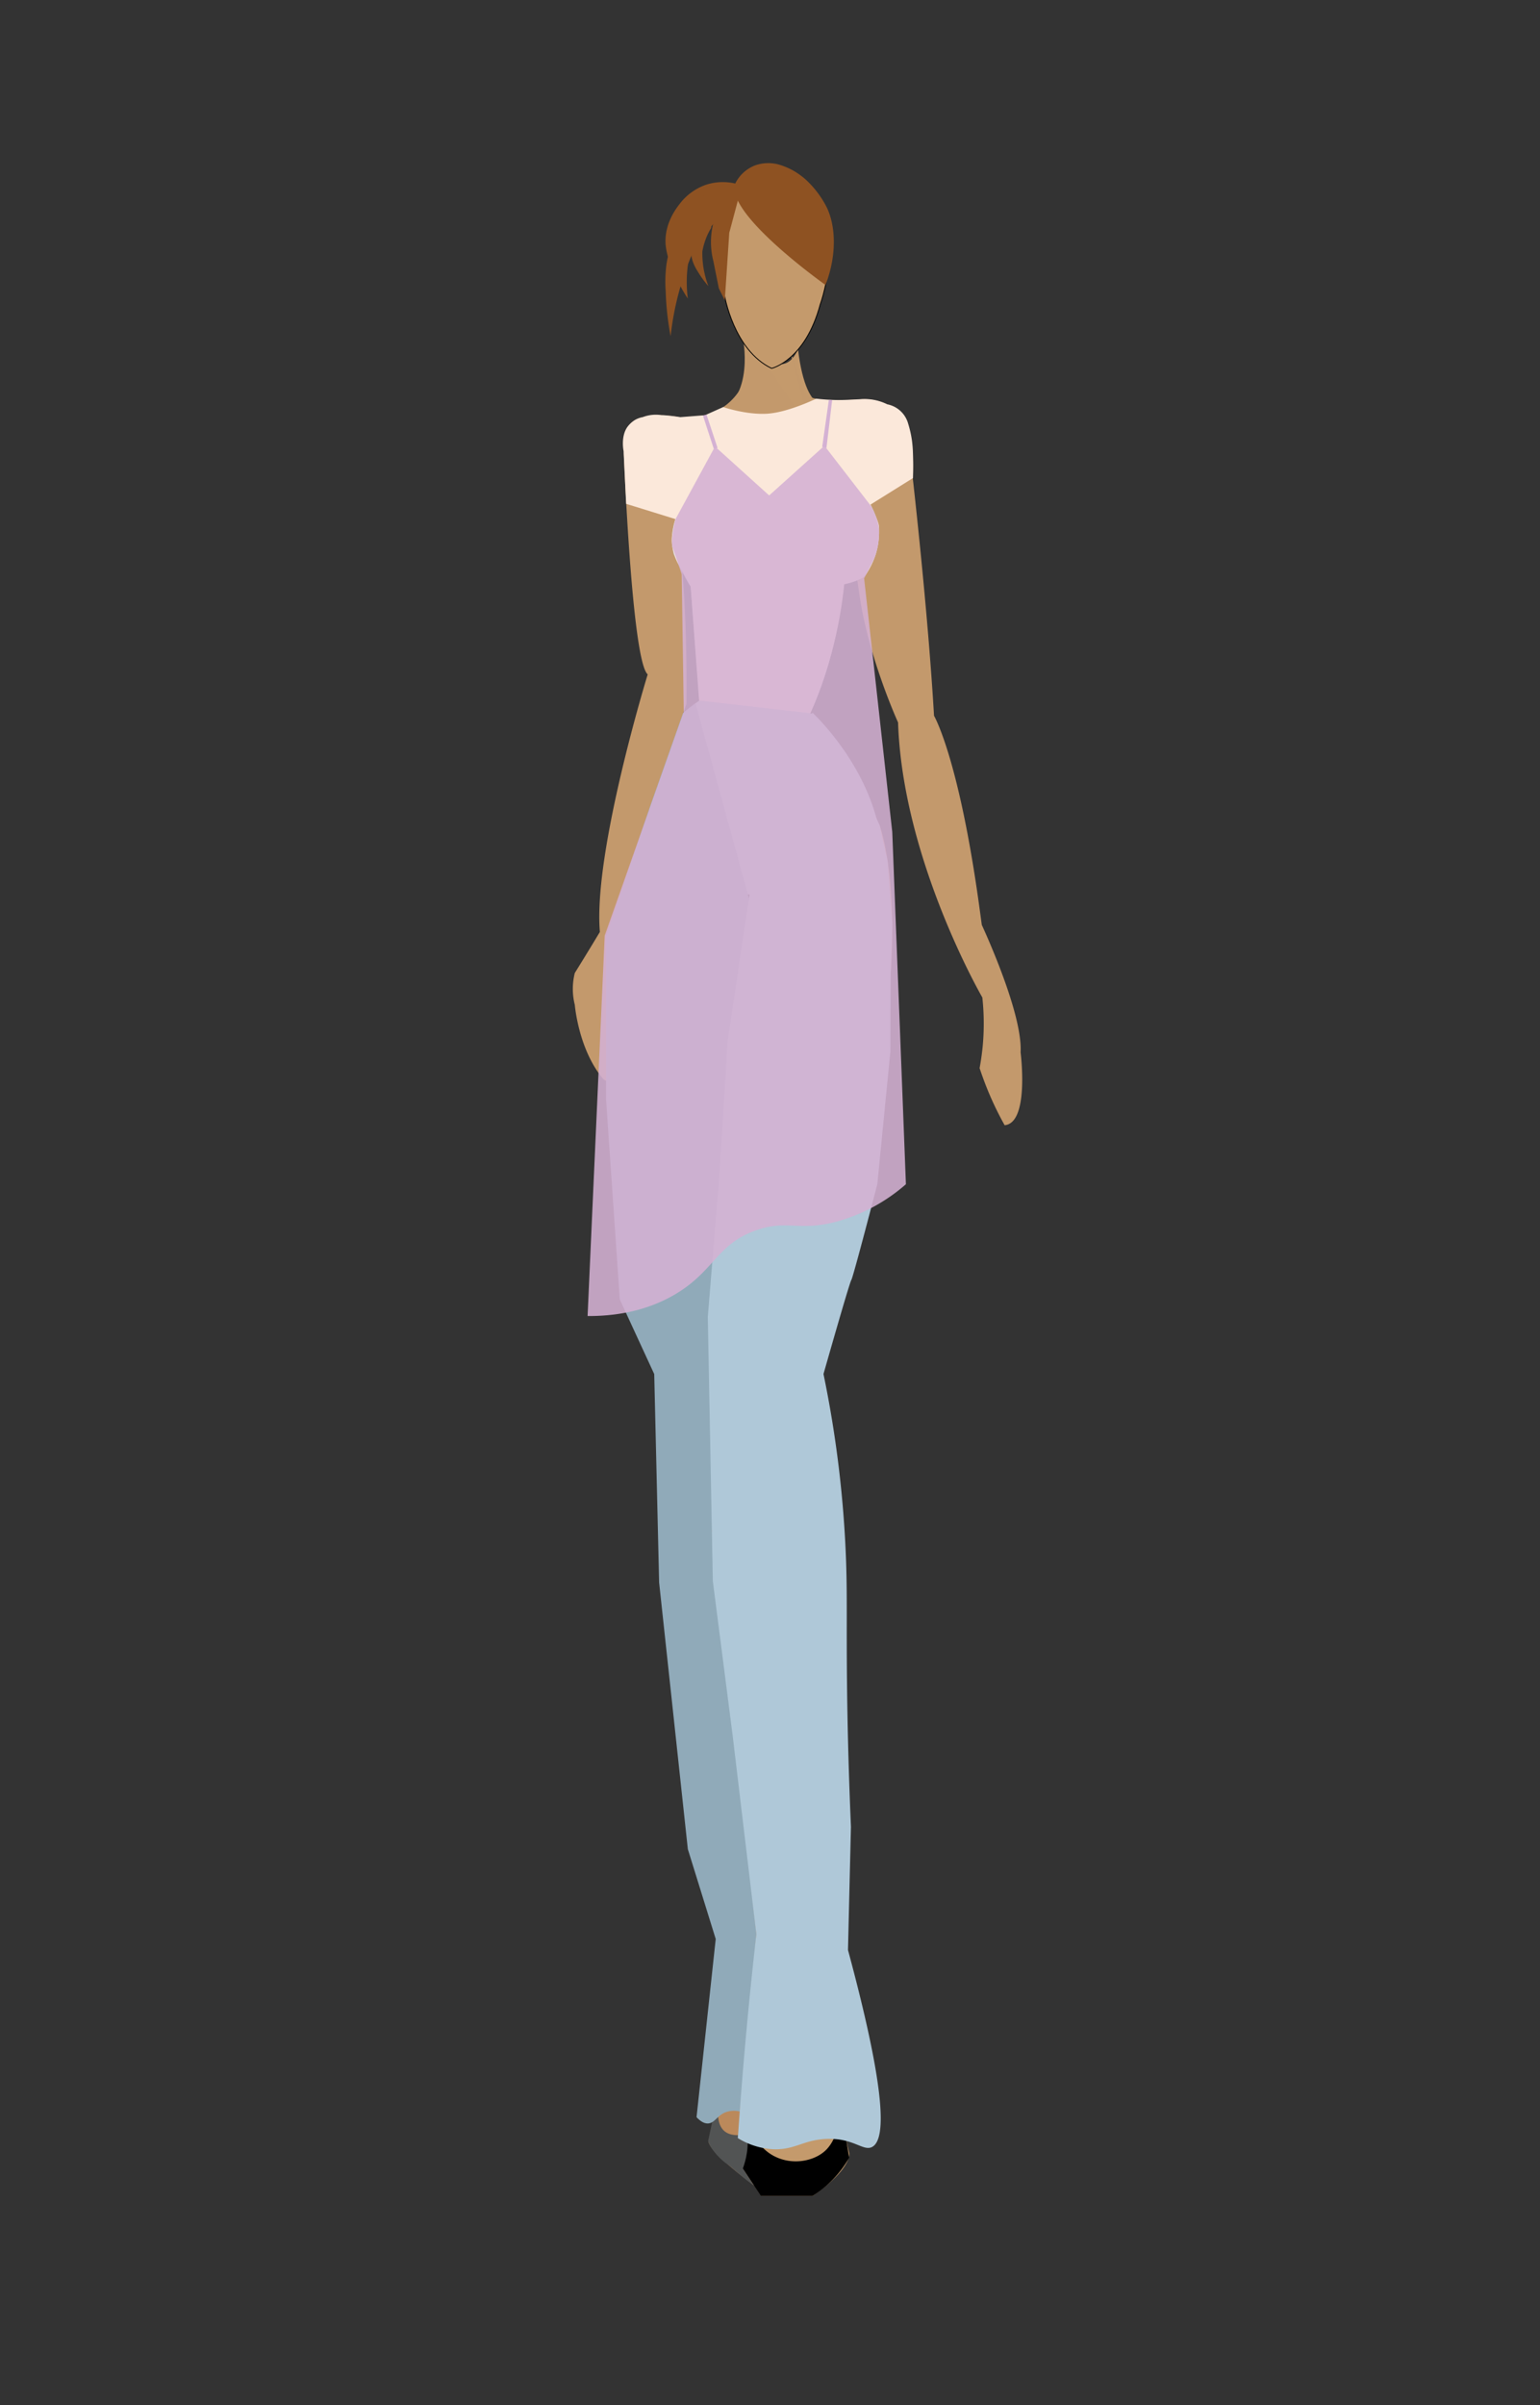 <svg xmlns="http://www.w3.org/2000/svg" viewBox="0 0 465.02 725.83"><rect x="0" y="0" width="465.02" height="725.83" fill="#333333" stroke="none"/><title>Artboard 10</title><g id="model"><path d="M231.54,662.36C211.59,648,214,645.78,214,645.78,228.15,596.25,225.27,577,225.27,577c-22-53.1-22.62-163-22.62-163C165.5,270.19,191,234.76,191,234.76a169.59,169.59,0,0,1,14.27,15.08,168.47,168.47,0,0,1,14.62,20.35s4.13,96.3.69,141.71c0,0,9.63,121.07,10.31,154.77,0,0,10.32,63.91,5.51,79.8Z" fill="#bb895b"/><path d="M241.92,256.26a10.84,10.84,0,0,0,6.59-2,11.79,11.79,0,0,0,2.58-3.07c1.49-1.94,5.08-3.64,14.51-2.17,0,0,17.43,46.52-22,145.25,0,0-4,8.84-3.38,34.52,0,0,4.29,56.87,5.21,69.71,0,0,6.42,24.76-.92,56.86,0,0-2.58,47.7,5.13,57.79,0,0,4.05,24.76,6.8,36.69,0,0,.91,4.58-11,12.84H229.83l-5.5-8.26L230.75,599l.91-28c-4.31-19.55-8.18-40.73-11.23-63.41a772.81,772.81,0,0,1-6.66-83.27q1.46-13.68,2.76-27.71c1.68-18.26,2.62-31.41,3.21-39.32C219.74,357.27,227.14,257.21,241.92,256.26Z" fill="#c49a6c"/><path d="M255,174c-2.58,28.87-12,44.41-12,44.41H222l-10.7-5.49L208.25,173" fill="#afc8d8"/><polyline points="237.64 137.51 237.64 132.47 249.56 129.26" fill="none" stroke="#231f20" stroke-miterlimit="10"/><polyline points="227.78 137.51 226.5 132.01 207.36 132.01" fill="none" stroke="#231f20" stroke-miterlimit="10"/><path d="M245.39,215.13s14.72,13.56,19.53,32.82c0,0-22.35,15.82-32.5,22H218.51s-16.18-17.2-27.88-32.33c0,0,3.78-14.45,20.46-26.14C211.09,211.49,243.3,218.15,245.39,215.13Z" fill="#afc8d8"/><path d="M224.43,102.68s4.13,21.47-12.38,23.33c0,0-8.94,15.81-8.94,31.54l21.78,9.29,31.87-4.57s11-39.49,6.19-36.26l-11-4.33s-8.26,6.4-11-16.4c0,0-3.44,10.42-12.38,0" fill="#c49a6c"/><line x1="229.26" y1="106.07" x2="225.04" y2="104.28" fill="#c49a6c"/><path d="M238.35,105.18,243,118.44c1.53,2.86,9.58,2.53,16.81,2.07a16.87,16.87,0,0,1,9.69,2.4s7,0,6.12,21.4c0,0,4.58,40.06,6.42,71.7,0,0,7.56,12.83,13.76,58.24s0,3.44,0,3.44,13.07,27.51,12.38,39.89c0,0,2.75,21.33-4.82,22A97.08,97.08,0,0,1,297.46,327q-.91-2.39-1.66-4.65.57-3,.92-6.42a73.29,73.29,0,0,0-.09-14.9s-24.08-41.49-25.45-83c0,0-8.94-19.5-11.7-38.76s0-3.44,0-3.44q-.6-9.63-1.22-19.26l-5.76,2.22" fill="#c3996c"/><path d="M225.09,100.53v13.64s-3.67,12.53-19.27,11.92c0,0-18.65-4.58-17.42,8.56s-.06,1.53-.06,1.53,2.43,63.21,7.24,67.34c0,0-16.51,53.66-14.44,77.73,0,0-4.13,6.88-7.57,12.38a19.6,19.6,0,0,0,0,9.63s1.07,13.3,8.41,22.17a2.17,2.17,0,0,0,3.36,0s-.24-43.8-2.75-43.11l24.69-69.86s.68-42.65-4.13-57.09l58-1.32" fill="#c3996c"/><path d="M247.81,176.59c9.92.15,13.16-2,14.15-4.08.62-.93,5.42-8.33,2.46-16.78-.33-.95-2.19-6.25-6.86-8.73-6.6-3.51-17.38,0-25.24,9.65-5.77-9.12-17.06-11.15-23.62-6.43-4.72,3.41-6.85,10.23-5.27,17,.66,1.54,1.69,3.8,3.14,6.44,1.36,2.47,2.05,3.72,2.81,4.35,1.84,1.53,3.6,1.32,10.1,2.05,2.28.26,4.12.52,5.28.69" fill="#afc8d8"/><polyline points="226.88 134.51 225.6 129.01 206.46 129.01" fill="none" stroke="#231f20" stroke-miterlimit="10" stroke-width="0.5"/><polyline points="238.6 133.14 238.6 128.09 250.52 124.88" fill="none" stroke="#231f20" stroke-miterlimit="10" stroke-width="0.5"/><path d="M233,50.17s-20.64-2.75-14.22,39c0,0,2.75,16.51,14.22,22,0,0,10.09-2.29,14.67-19.26,0,0,11.47-30.8-12.38-41.77" fill="#c49a6c" stroke="#000" stroke-miterlimit="10" stroke-width="0.25"/><line x1="232.09" y1="50.13" x2="235.81" y2="50.33" fill="#c49a6c" stroke="#000" stroke-miterlimit="10" stroke-width="0.25"/></g><g id="_2000" data-name="2000"><path d="M254.25,636.24c.08,0,.06.4.05.42s.27,2.17.82,6.2c.39,2.8.9,6,1.29,8.31a32.34,32.34,0,0,1-11.05,11.53H229.77l-5.5-8.26,2-17.52a14.22,14.22,0,0,0,6.78,13.38c5.67,3.39,12.72,2.05,16.26-1.35C253.74,644.71,253.88,636.16,254.25,636.24Z"/><path d="M217,633.56c.41.07-1.46,6.58,1.57,9.43,1.78,1.68,4.71,1.55,7.13,1.08a25,25,0,0,1,0,4.24,24.37,24.37,0,0,1-1.39,6.13l3.33,5.11c-2.27-1.5-7.19-5.85-7.62-6.16-2.82-1.74-5.81-5.44-6.18-7.29C215.93,636.05,216.71,633.51,217,633.56Z" fill="#525454"/><path d="M218.38,122.85s6.92,2.38,13.26,2,14.82-4.54,14.82-4.54c1.83.21,3.82.36,5.94.41,2.71.06,6.27-.21,7.44-.24a15.21,15.21,0,0,1,8.05,1.53,8.16,8.16,0,0,1,6.34,5.85,32.3,32.3,0,0,1,1.16,5.21,38.75,38.75,0,0,1,.29,3.92c.07,1.83.1,4.31,0,7.29l-12.82,8s2.47,5,2.55,6.53a24.1,24.1,0,0,1-1,8.54c-1.06,3.24-3,6.52-3.79,6.94a22.45,22.45,0,0,1-2.77,1.23,22.19,22.19,0,0,1-2.93.82,129,129,0,0,1-3.11,17.95,130.56,130.56,0,0,1-7.13,21l-33.58-3.86L208.56,177l-4-7.25s-2-4-1.69-7.53a31.73,31.73,0,0,1,1.06-5.57l-14.86-4.6-.77-15.91c-.09-.45-.85-4.6,1.22-7.39a8.2,8.2,0,0,1,2.2-2,7,7,0,0,1,2.35-.86,11,11,0,0,1,5.67-.6c.9,0,1.84.12,2.83.22s1.95.24,2.86.38l7.45-.58Z" fill="#fbe8da"/><path d="M210,212.25l-3.73,2.95-10.61,30L183,282.56V331.7l4.15,60.45,10.4,22.53,1.48,62.9,8.67,80.47,8.42,27.12-5.79,53.77c1.55,1.68,2.74,1.94,3.52,1.89,2-.13,2.69-2.42,5.35-3.41a7.43,7.43,0,0,1,4.21-.18q2.5-26.79,5-53.57L215,462.22l2.05-102.76,9.08-88.41Z" fill="#90aab9"/><path d="M211.09,211.49l34.06,3.86,10.4,12.09L265.6,249,268.05,260l1.38,18.82s-.43,14.28-.47,14.75-.09,23.73-.09,23.73l-3.95,40.06s-7.28,28.08-7.86,28.94-8.4,28.37-8.4,28.37a337.46,337.46,0,0,1,6.83,56.63c.41,12.41,0,20.52.37,44,.26,15.15.73,27.61,1.09,36q-.45,18.6-.89,37.2C268,632.69,267.41,646.08,263.2,648c-2.69,1.19-5.6-2.87-13.8-2.49-6.92.32-9.49,3.42-16.06,3.1a22.69,22.69,0,0,1-10.54-3.35c0-.48.06-1,.1-1.42q2.1-30.33,5.49-60.12l-7.14-59.81-6-46.72-1.52-79.74,3.29-40.17,2.7-43.15L226.3,270Z" fill="#afc8d8"/><path d="M215.91,134.76l16.35,14.76,16.69-15,14.11,18.26s2.4,4.37,2.36,7.17a20.85,20.85,0,0,1-1.41,8.51q-.88,1.86-1.86,3.75c-.4.79-.81,1.57-1.22,2.33q4.26,38.26,8.5,76.54,2.07,53.15,4.12,106.31A53.09,53.09,0,0,1,253,368.57c-11.89,3.26-15.28-.67-24.88,2.79C216.06,375.72,215.67,384,203,391.11c-5.83,3.25-14.05,6.11-25.57,6.06q2.58-57.42,5.17-114.85l23.87-67.55-.63-41.48c-.33-1-.65-2-1-3q-.89-2.64-1.78-5.21c-.64-2.44.91-8.39.91-8.39Z" fill="#d4b1d3" opacity="0.88"/><polygon points="212.26 125.42 215.54 135.45 216.67 135.17 213.35 125.15 212.26 125.42" fill="#d4b1d3"/><polygon points="250.28 120.67 248.27 134.89 249.56 135.18 251.28 120.71 250.28 120.67" fill="#d4b1d3"/><path d="M249.27,86c3.48-9,3.09-17.74.4-23.37a29.59,29.59,0,0,0-6.48-8.54,24.55,24.55,0,0,0-3.26-2.38A21.23,21.23,0,0,0,236.22,50a12,12,0,0,0-8.29-.06,11.25,11.25,0,0,0-5.79,5.19C218.3,63.73,247.5,84.74,249.27,86Z" fill="#8e5222"/><path d="M221.88,56a24,24,0,0,0-6.25,10.5,23.09,23.09,0,0,0-.22,12.3c.64,3.17,1.65,8.21,1.65,8.21l1.8,3.64,1.35-20.39,3.41-12.77Z" fill="#8e5222"/><path d="M223.12,55.69a16.41,16.41,0,0,0-10,.09,17,17,0,0,0-8.07,6c-1,1.3-4.43,5.82-4.07,11.87A20.4,20.4,0,0,0,202.6,80a50.2,50.2,0,0,0,5.09,10.11,39.76,39.76,0,0,1,2.76-20.33,40.6,40.6,0,0,1,11.79-11.48Z" fill="#8e5222"/><path d="M222.45,58.86a7.82,7.82,0,0,0-7.68-.91c-3.75,1.48-6.32,5.11-7.59,7a35.43,35.43,0,0,0-5.93,14.81,40.89,40.89,0,0,0-.23,8.22,85.49,85.49,0,0,0,1.48,13.48,86.68,86.68,0,0,1,2.79-14.33,82.41,82.41,0,0,1,4.15-11.46,60.23,60.23,0,0,1,5.74-7.81,44.52,44.52,0,0,1,6-5.72Z" fill="#8e5222"/><path d="M214.67,67.34A4.67,4.67,0,0,0,211,68.52,7.49,7.49,0,0,0,209,72.46a11.78,11.78,0,0,0,.17,6.4,13.72,13.72,0,0,0,1.48,3,29.5,29.5,0,0,0,3.26,4.49,28,28,0,0,1-1.5-5.62,27.6,27.6,0,0,1-.33-4.87,22.41,22.41,0,0,1,1.09-3.88,17.78,17.78,0,0,1,1.59-3.19Z" fill="#8e5222"/></g></svg>